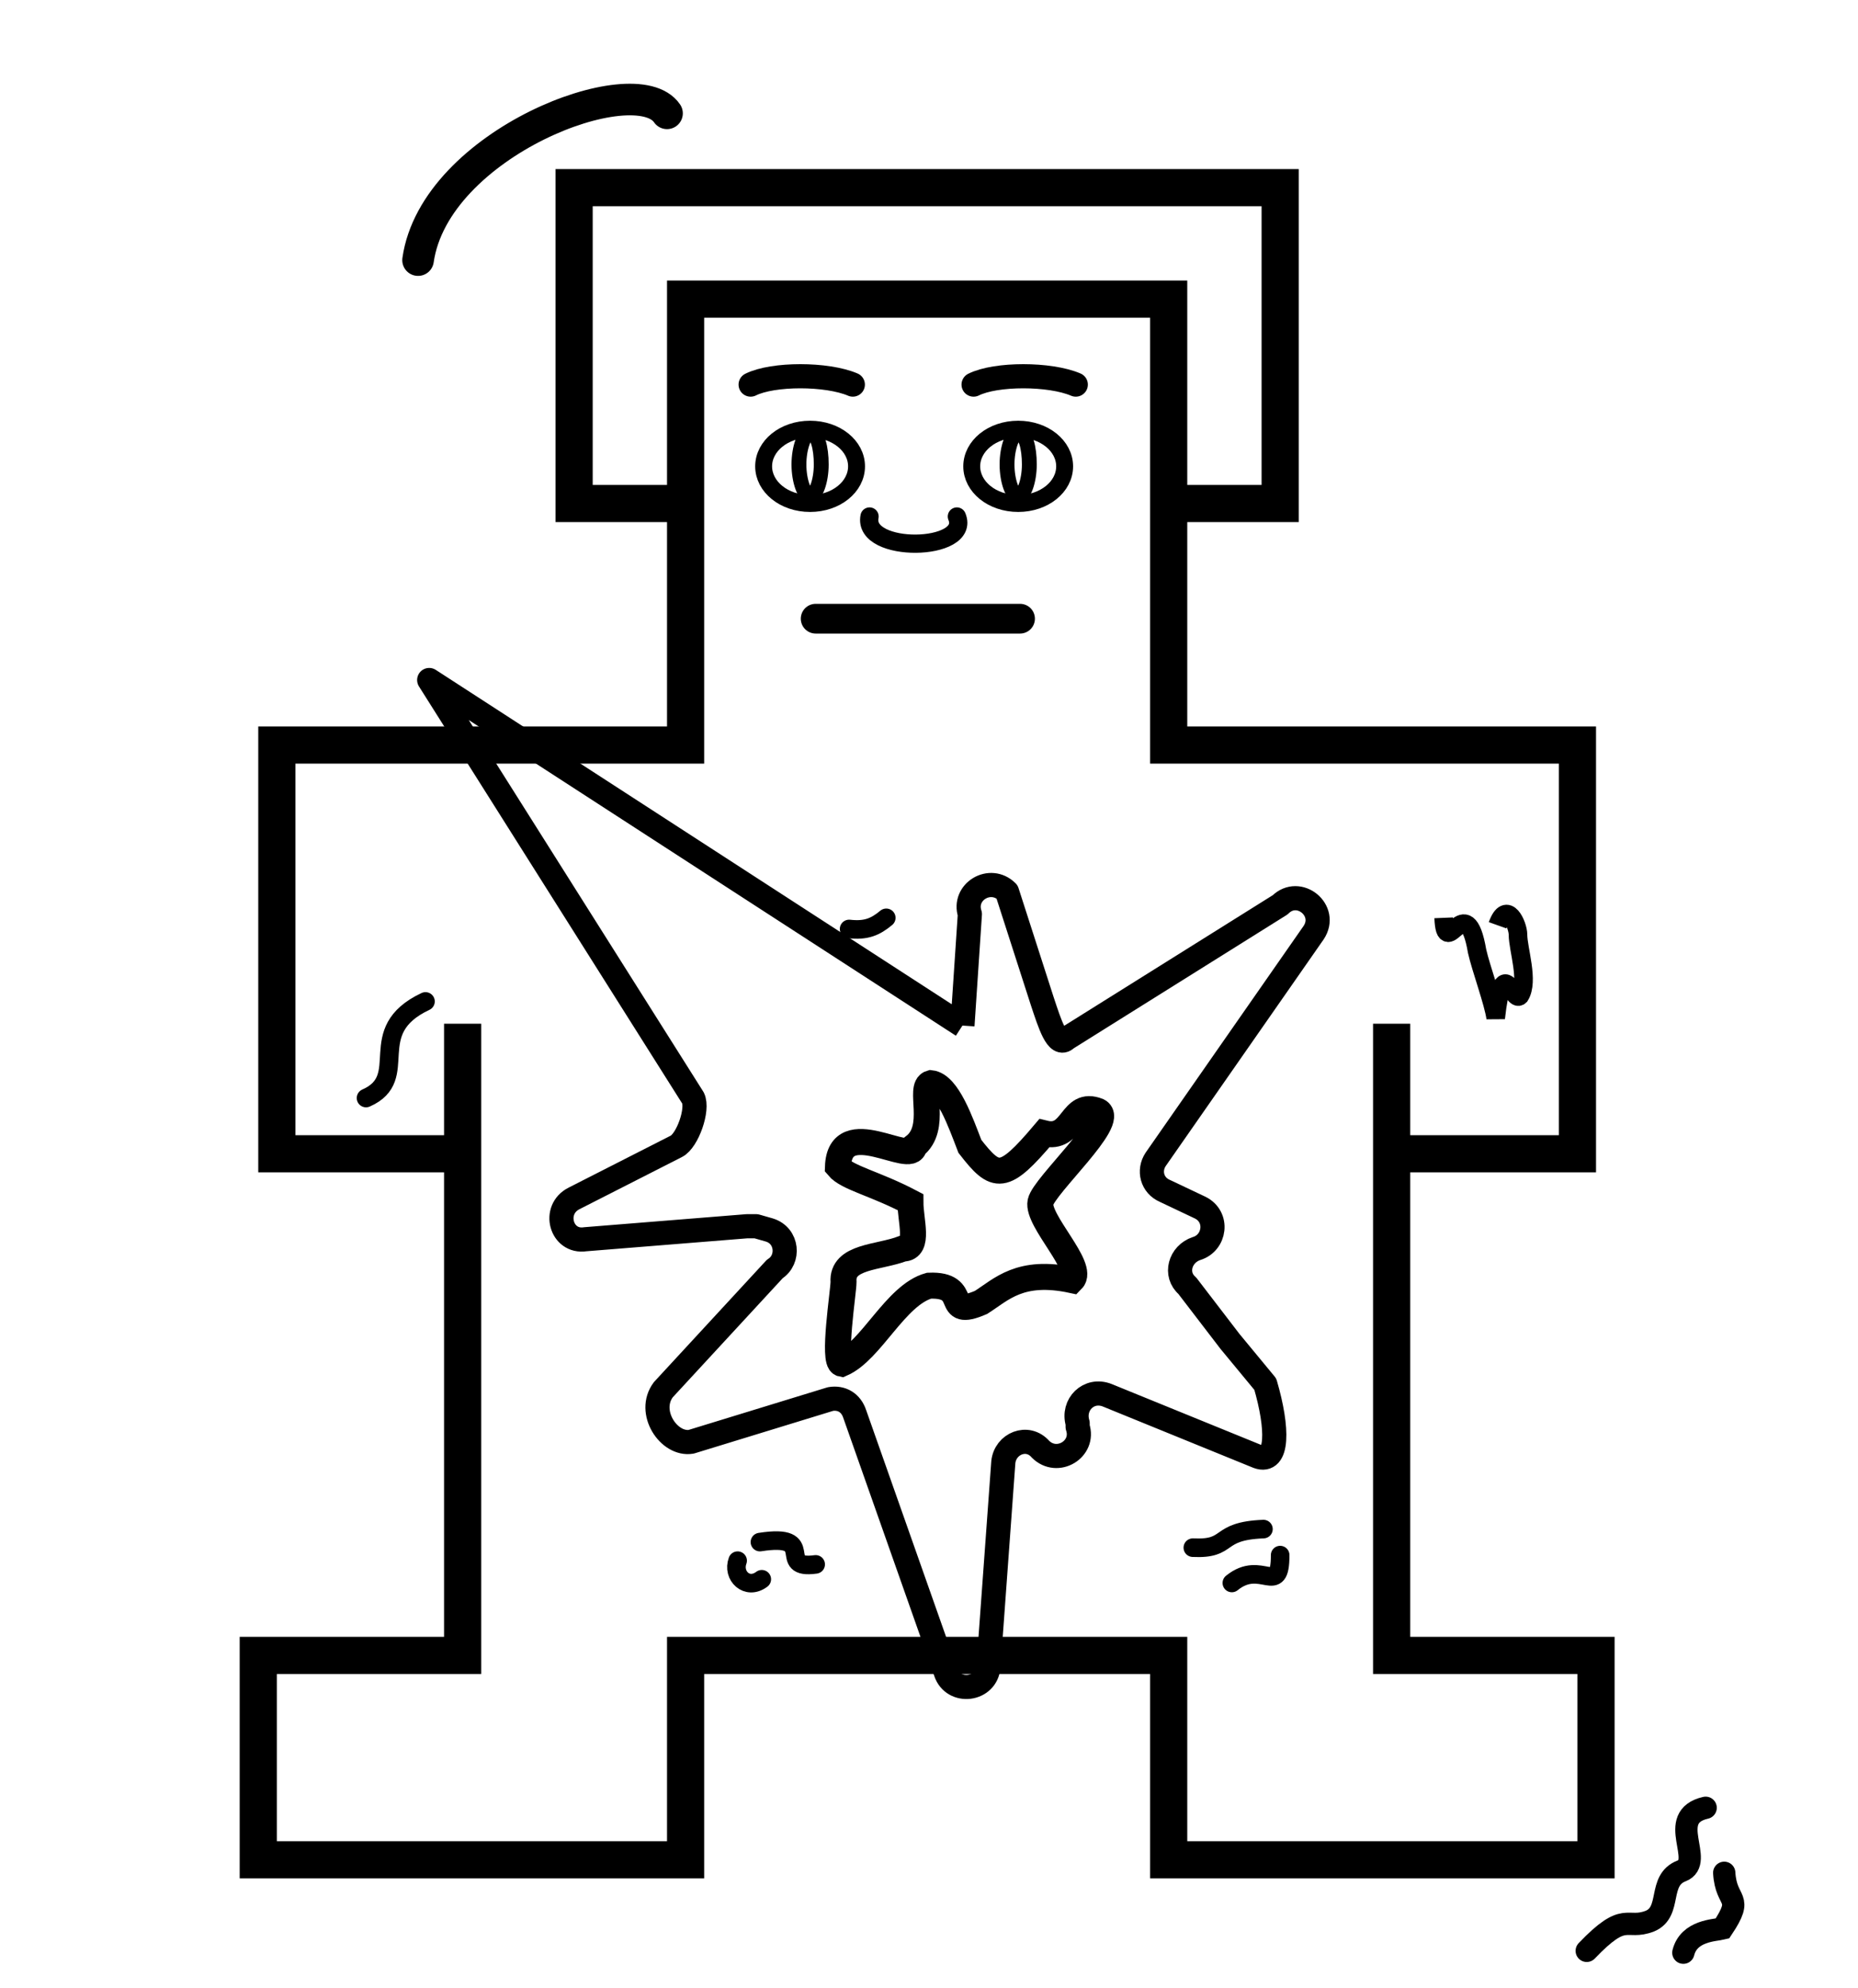 <?xml version="1.0" encoding="utf-8"?>
<!-- Generator: Adobe Illustrator 21.0.0, SVG Export Plug-In . SVG Version: 6.00 Build 0)  -->
<svg version="1.1"
	 id="svg3039" inkscape:version="0.48.2 r9819" sodipodi:docname="v-4.svg" xmlns:cc="http://creativecommons.org/ns#" xmlns:dc="http://purl.org/dc/elements/1.1/" xmlns:inkscape="http://www.inkscape.org/namespaces/inkscape" xmlns:rdf="http://www.w3.org/1999/02/22-rdf-syntax-ns#" xmlns:sodipodi="http://sodipodi.sourceforge.net/DTD/sodipodi-0.dtd" xmlns:svg="http://www.w3.org/2000/svg"
	 xmlns="http://www.w3.org/2000/svg" xmlns:xlink="http://www.w3.org/1999/xlink" x="0px" y="0px" viewBox="0 0 100 107"
	 style="enable-background:new 0 0 100 107;" xml:space="preserve">
<style type="text/css">
	.st0{fill:none;stroke:#000000;stroke-width:2;}
	.st1{fill:#FF0000;stroke:#000000;stroke-width:1.4;stroke-linecap:round;}
	.st2{fill:none;stroke:#000000;stroke-width:1.401;stroke-linecap:round;}
	.st3{fill:none;stroke:#000000;stroke-width:1.5;stroke-linecap:round;}
	.st4{fill:none;stroke:#000000;}
	.st5{fill:none;stroke:#000000;stroke-width:1.5;stroke-linecap:round;stroke-linejoin:round;}
	.st6{fill:none;stroke:#000000;stroke-width:1.516;}
	.st7{fill:#FF0000;stroke:#000000;stroke-width:2;stroke-linecap:round;}
	.st8{fill:none;stroke:#000000;stroke-width:2;stroke-linecap:round;}
	.st9{fill:none;stroke:#000000;stroke-linecap:round;}
	.st10{fill:#FF0000;stroke:#000000;stroke-width:1.5;stroke-linecap:round;}
	.st11{fill:none;stroke:#000000;stroke-width:1.3;}
	.st12{fill:none;stroke:#000000;stroke-width:1.151;stroke-linecap:round;stroke-linejoin:round;}
	.st13{fill:none;stroke:#000000;stroke-linejoin:round;}
	.st14{fill:none;stroke:#000000;stroke-linecap:round;stroke-linejoin:round;}
	.st15{fill:none;stroke:#000000;stroke-width:0.8;stroke-linecap:round;stroke-linejoin:round;}
	.st16{fill:none;stroke:#000000;stroke-width:1.726;stroke-linecap:round;stroke-linejoin:round;}
	.st17{fill:none;stroke:#000000;stroke-width:0.982;stroke-linecap:round;}
	.st18{fill:none;stroke:#000000;stroke-width:1.6;stroke-linecap:round;}
	.st19{fill:none;stroke:#000000;stroke-width:0.91;stroke-linecap:round;stroke-linejoin:round;}
	.st20{fill:none;stroke:#000000;stroke-width:1.2;stroke-linecap:round;}
	.st21{fill:none;stroke:#000000;stroke-width:1.3;stroke-linecap:round;}
	.st22{fill:none;stroke:#000000;stroke-width:1.506;stroke-linecap:round;stroke-miterlimit:5.5;}
	.st23{fill:none;stroke:#000000;stroke-width:1.4;}
	.st24{fill:none;stroke:#000000;stroke-width:1.4;stroke-linecap:round;}
	.st25{fill:none;stroke:#000000;stroke-width:1.5;}
	.st26{fill:none;stroke:#000000;stroke-width:1.3;stroke-linejoin:round;}
	.st27{fill:none;stroke:#000000;stroke-width:1.7;stroke-linecap:round;}
</style>
<path id="path4997_1_" inkscape:connector-curvature="0" sodipodi:nodetypes="ccccccccccccccc" class="st23" d="M56.2,61
	c1.6,0.4,1.4-1.8,2.9-1.2c1,0.5-2.9,4-3.1,4.9c-0.2,1,2.4,3.5,1.7,4.2c-2.8-0.6-3.8,0.5-4.9,1.2c-2.1,0.9-0.5-1-2.8-0.9
	c-1.8,0.5-3.1,3.5-4.7,4.2c-0.5-0.1,0.1-3.9,0.1-4.4c-0.1-1.4,1.9-1.3,3.2-1.8c0.9,0,0.4-1.5,0.4-2.5c-1.9-1-3.4-1.3-3.9-1.9
	c0.1-2.9,4,0,4.1-1.1c1.3-1,0.2-3.2,0.9-3.4c0.9,0.1,1.6,2.1,2.1,3.4C53.6,63.5,54,63.6,56.2,61z"/>
<path id="path3827_18_" class="st0" d="M36.9,27.1v13h-22v22h10v-7v34h-11v11h23v-11h26v11h23v-11h-11v-34v7h10v-22h-22v-24h-26
	V27.1h-6v-17h38v17h-6"/>
<path id="path4082_18_" class="st17" d="M51.5,27.8c0.8,1.9-5.1,2-4.7,0"/>
<path id="path3235_8_" class="st18" d="M54.9,33.3h-11"/>
<path id="path4700_7_" class="st19" d="M46.1,25.1c0,1.1-1.1,2-2.5,2s-2.5-0.9-2.5-2l0,0c0-1.1,1.1-2,2.5-2
	C45,23.1,46.1,24,46.1,25.1L46.1,25.1z"/>
<path id="path4702_7_" class="st15" d="M44.2,25c0,0.9-0.3,1.7-0.6,1.7S43,25.9,43,25s0.3-1.7,0.6-1.7C44,23.3,44.2,24.1,44.2,25z"
	/>
<path id="path4877_5_" class="st19" d="M57.3,25.1c0,1.1-1.1,2-2.5,2s-2.5-0.9-2.5-2l0,0c0-1.1,1.1-2,2.5-2
	C56.2,23.1,57.3,24,57.3,25.1L57.3,25.1z"/>
<path id="path4879_5_" class="st15" d="M55.4,25c0,0.9-0.3,1.7-0.6,1.7s-0.6-0.8-0.6-1.7s0.3-1.7,0.6-1.7
	C55.2,23.3,55.4,24.1,55.4,25z"/>
<path id="path4881_5_" class="st21" d="M45.9,20.7c-1.4-0.6-4.3-0.6-5.5,0"/>
<path id="path4883_5_" class="st21" d="M57.9,20.7c-1.4-0.6-4.3-0.6-5.5,0"/>
<path id="path5542_1_" class="st4" d="M77.7,49.4c0.1,2.4,1.2-1.7,1.8,1.8c0.2,0.9,0.9,2.8,1,3.6c0.4-3.6,0.9-0.8,1.3-1.2
	c0.5-0.8-0.1-2.5-0.1-3.3c0-0.5-0.6-1.9-1.1-0.5"/>
<path id="path6071_1_" class="st26" d="M51.8,55.2L23.1,36.6l14.2,22.5c0.3,0.6-0.3,2.3-0.9,2.6l-5.5,2.8c-1.2,0.6-0.7,2.4,0.6,2.2
	l8.7-0.7c0.2,0,0.3,0,0.5,0l0.7,0.2c1,0.3,1.1,1.6,0.3,2.1l-6,6.5c-0.9,1.2,0.3,3,1.5,2.8l7.5-2.3c0.6-0.1,1.1,0.2,1.3,0.8l4.9,13.9
	c0.4,1.2,2.2,1,2.3-0.3L54,78.7c0.1-1,1.3-1.5,2-0.7l0,0c0.9,0.9,2.4,0,2-1.2L58,76.6c-0.3-1,0.6-1.9,1.6-1.5l8.1,3.3
	c1.1,0.4,1.1-1.5,0.4-3.9l-1.9-2.3l-2.3-3c-0.7-0.6-0.4-1.7,0.5-2h0c1-0.3,1.2-1.7,0.2-2.2l-1.9-0.9c-0.7-0.3-0.9-1.1-0.5-1.7
	l8.5-12.2c0.8-1.2-0.8-2.5-1.8-1.5l-11.5,7.2c-0.5,0.5-0.9-0.8-1.3-2L54.2,48c-0.9-0.9-2.4,0-2,1.2L51.8,55.2"/>
<path id="path6075_1_" class="st9" d="M19.7,59.1c2.5-1.1-0.2-3.6,3.2-5.2"/>
<path id="path6112_1_" class="st9" d="M45.7,50c0.9,0.1,1.4-0.1,2-0.6"/>
<path id="path6169_1_" class="st20" d="M90.6,105.1c0.3-1.2,1.7-1.2,2.1-1.3c1.2-1.8,0.2-1.3,0.1-3"/>
<path id="path6211_1_" class="st20" d="M91.8,97.3c-2.2,0.5,0,2.9-1.3,3.4s-0.5,2.2-1.7,2.7c-1.3,0.5-1.3-0.6-3.4,1.6"/>
<path id="path6384_1_" class="st27" d="M22.5,14c0.9-6.3,11.7-10.4,13.4-7.9"/>
<path id="path6386_1_" class="st9" d="M64.2,83.3c2.1,0.1,1.2-0.9,3.8-1"/>
<path id="path6397_1_" class="st9" d="M68.9,83.7c0,2.3-1,0.2-2.6,1.5"/>
<path id="path6424_1_" class="st9" d="M43.9,84.2c-2.2,0.3,0.2-1.7-3-1.2"/>
<path id="path6484_1_" class="st9" d="M39.7,84c-0.3,0.8,0.5,1.6,1.3,1"/>
</svg>
